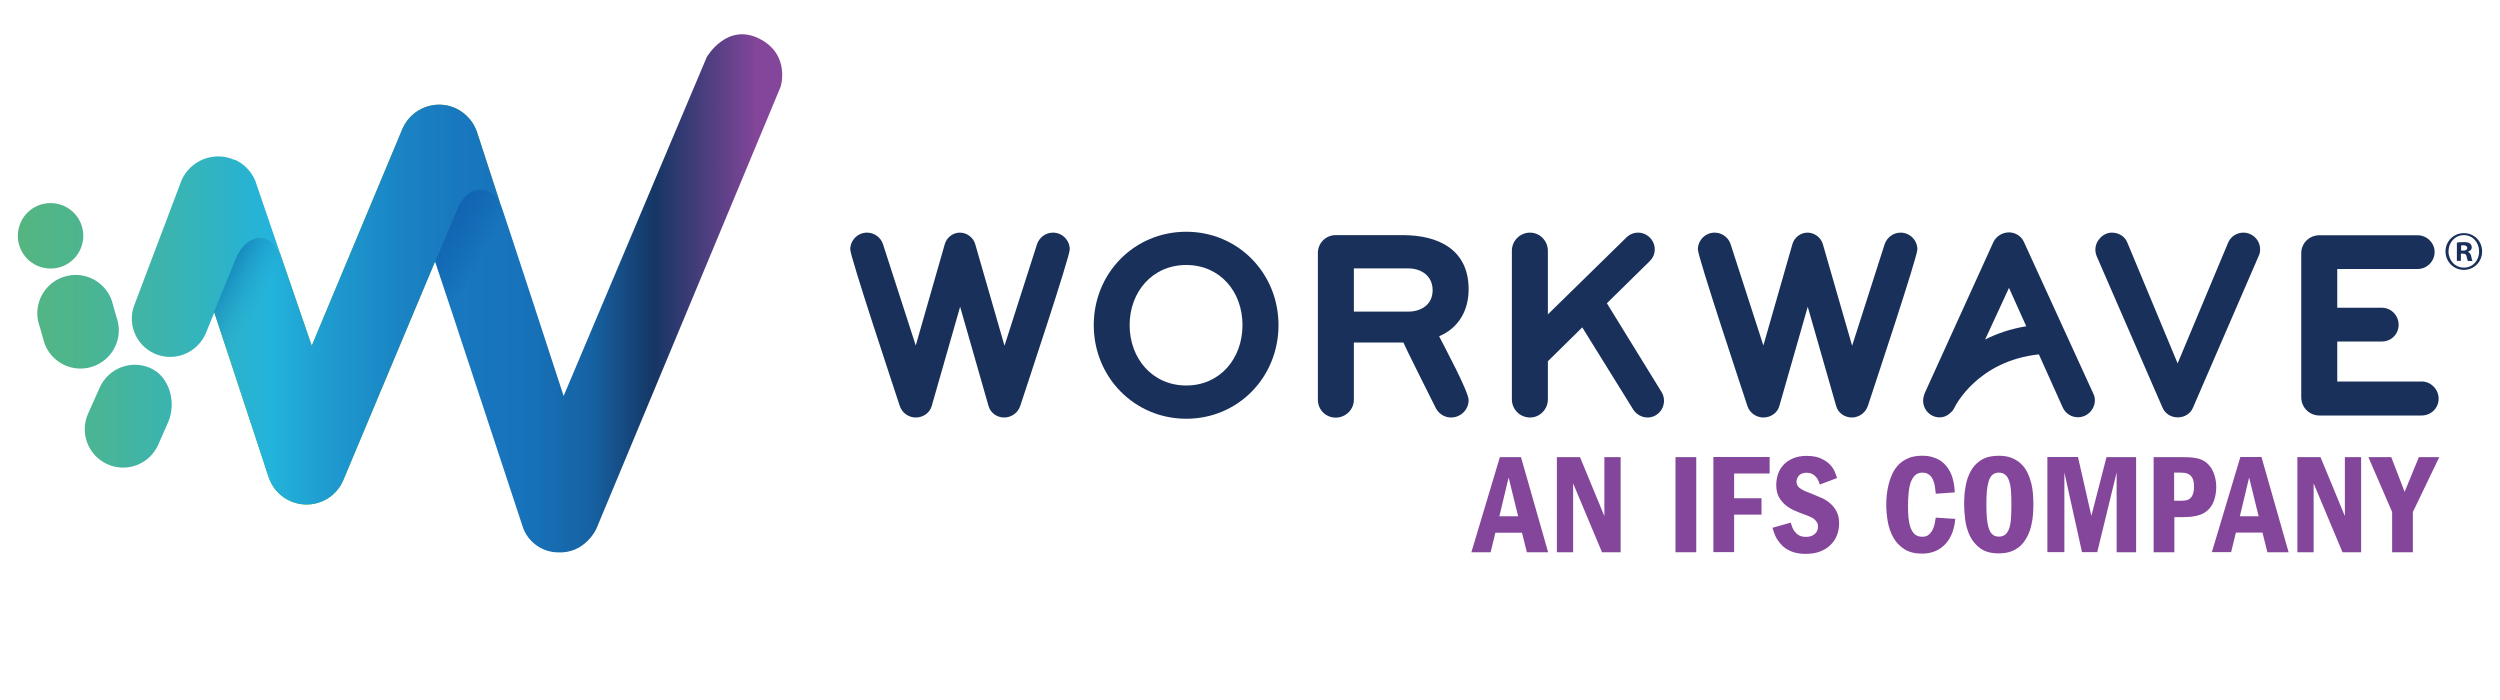 <?xml version="1.0" encoding="utf-8"?>
<!-- Generator: Adobe Illustrator 21.1.0, SVG Export Plug-In . SVG Version: 6.00 Build 0)  -->
<svg version="1.1" id="Layer_1" xmlns="http://www.w3.org/2000/svg" xmlns:xlink="http://www.w3.org/1999/xlink" x="0px" y="0px"
	 viewBox="0 0 200 56" enable-background="new 0 0 200 56" xml:space="preserve">
<g>
	<g id="_Group_5_2_">
		<g id="_Group_6_2_">
			<g id="_Group_7_2_">
				<g id="_Group_8_2_">
					<g id="_Group_9_2_">
						<line id="_Path_6_2_" fill="none" x1="13.45" y1="25.18" x2="13.69" y2="25.96"/>
						<line id="_Path_7_2_" fill="none" x1="13.96" y1="25.45" x2="13.18" y2="25.69"/>
					</g>
				</g>
			</g>
		</g>
		<path id="_Path_8_2_" fill="#7ABC32" d="M39.93,16l-1.69-5.19c-0.25-0.95-0.91-1.75-1.81-2.16c-1.61-0.72-3.5,0.01-4.22,1.62
			l-7.27,17.39l-2.49-7.25l-0.03-0.08c-0.28-0.73-1.02-1.52-2.05-1.22c-0.83,0.24-1.27,1.05-1.47,1.5l-1.77,4.33l4.34,13.17
			c0.52,1.69,2.31,2.63,4,2.11c0.88-0.27,1.6-0.91,1.97-1.75l7.37-17.56v0.02l1.74-4.2c0.21-0.45,0.65-1.26,1.47-1.5
			c1.06-0.31,1.81,0.5,2.06,1.28L39.93,16z"/>
		
			<linearGradient id="_Compound_Path_4_1_" gradientUnits="userSpaceOnUse" x1="1.429" y1="34.527" x2="62.574" y2="34.527" gradientTransform="matrix(1 0 0 -1 0 58)">
			<stop  offset="0" style="stop-color:#55B580"/>
			<stop  offset="0.07" style="stop-color:#4EB58C"/>
			<stop  offset="0.19" style="stop-color:#3CB4AD"/>
			<stop  offset="0.33" style="stop-color:#23B3DB"/>
			<stop  offset="0.41" style="stop-color:#1E9ACF"/>
			<stop  offset="0.5" style="stop-color:#1A84C4"/>
			<stop  offset="0.58" style="stop-color:#1877BE"/>
			<stop  offset="0.66" style="stop-color:#1773BC"/>
			<stop  offset="0.75" style="stop-color:#1662A3"/>
			<stop  offset="0.833" style="stop-color:#153664"/>
			<stop  offset="0.968" style="stop-color:#84469A"/>
		</linearGradient>
		<path id="_Compound_Path_4_2_" fill="url(#_Compound_Path_4_1_)" d="M13.45,33.78l-0.82,1.86c-0.72,1.53-2.54,2.2-4.08,1.48
			c-1.49-0.7-2.17-2.45-1.53-3.97L7.98,31c0.69-1.54,2.49-2.24,4.04-1.56C13.58,30.12,14.13,32.23,13.45,33.78z M9.31,25.34
			l-0.26-0.91c-0.35-1.66-1.98-2.72-3.63-2.37c-1.66,0.35-2.72,1.98-2.37,3.63c0.03,0.15,0.08,0.31,0.13,0.45l0.26,0.91
			c0.35,1.66,1.98,2.72,3.63,2.37c1.66-0.35,2.72-1.98,2.37-3.63C9.41,25.64,9.36,25.48,9.31,25.34z M6.61,19.39
			c0.29-1.42-0.62-2.8-2.04-3.09c-1.42-0.29-2.8,0.62-3.09,2.04c-0.29,1.42,0.62,2.8,2.04,3.09c0,0,0,0,0,0
			C4.94,21.72,6.32,20.81,6.61,19.39L6.61,19.39z M18.75,12.79c-1.61-0.72-3.5,0.01-4.22,1.62l-3.61,9.54l-0.11,0.29
			c-0.69,1.55,0.01,3.37,1.56,4.05c1.24,0.55,2.69,0.22,3.58-0.81l0,0c0.21-0.24,0.38-0.51,0.51-0.8l2.46-6.05
			c0.21-0.45,0.65-1.26,1.47-1.5c1.06-0.31,1.83,0.52,2.08,1.3l-0.37-1.06l-1.63-4.77l-0.04-0.12c-0.31-0.76-0.9-1.37-1.65-1.71
			 M60.7,3.07c-2.58-1.26-4.16,1.5-4.16,1.5L45.09,31.68c0,0-4.84-14.85-5.05-15.36l-0.03-0.07l0.08,0.25
			c-0.25-0.77-1-1.59-2.06-1.28c-0.83,0.24-1.27,1.05-1.47,1.5l-1.74,4.19v0.02l7.05,21.37c0.46,1.13,1.55,1.88,2.77,1.89
			c2.18,0.11,3.07-1.89,3.07-1.89L62.45,6.94C62.45,6.94,63.28,4.34,60.7,3.07z M39.93,16l-1.69-5.19
			c-0.25-0.95-0.91-1.75-1.81-2.16c-1.61-0.72-3.5,0.01-4.22,1.62l-7.27,17.39l-2.49-7.25l-0.03-0.08
			c-0.28-0.73-1.02-1.52-2.05-1.22c-0.83,0.24-1.27,1.05-1.47,1.5l-1.77,4.33l4.34,13.17c0.52,1.69,2.31,2.63,4,2.11
			c0.88-0.27,1.6-0.91,1.97-1.75l7.37-17.56v0.02l1.74-4.2c0.21-0.45,0.65-1.26,1.47-1.5c1.06-0.31,1.81,0.5,2.06,1.28L39.93,16z"/>
		
			<linearGradient id="_Path_9_1_" gradientUnits="userSpaceOnUse" x1="18.93" y1="30.246" x2="15.052" y2="32.397" gradientTransform="matrix(1 0 0 -1 0 58)">
			<stop  offset="0" style="stop-color:#1FA5D4;stop-opacity:0"/>
			<stop  offset="1" style="stop-color:#0F77B4"/>
		</linearGradient>
		<path id="_Path_9_2_" fill="url(#_Path_9_1_)" d="M24.94,27.66l-2.49-7.25l-0.03-0.08c-0.28-0.73-1.02-1.52-2.05-1.22
			c-0.83,0.24-1.27,1.05-1.47,1.5l-1.77,4.33l4.34,13.17c0.52,1.69,2.31,2.63,4,2.11c0.88-0.27,1.6-0.91,1.97-1.75l0.66-1.57
			L24.94,27.66z"/>
		
			<linearGradient id="_Path_10_1_" gradientUnits="userSpaceOnUse" x1="35.399" y1="31.635" x2="29.028" y2="35.169" gradientTransform="matrix(1 0 0 -1 0 58)">
			<stop  offset="0" style="stop-color:#0E5BAB;stop-opacity:0"/>
			<stop  offset="0.02" style="stop-color:#0E5BAB;stop-opacity:0.04"/>
			<stop  offset="0.19" style="stop-color:#0E5BAB;stop-opacity:0.31"/>
			<stop  offset="0.36" style="stop-color:#0E5BAB;stop-opacity:0.53"/>
			<stop  offset="0.53" style="stop-color:#0E5BAB;stop-opacity:0.71"/>
			<stop  offset="0.69" style="stop-color:#0E5BAB;stop-opacity:0.83"/>
			<stop  offset="0.85" style="stop-color:#0E5BAB;stop-opacity:0.9"/>
			<stop  offset="1" style="stop-color:#0E5BAB;stop-opacity:0.93"/>
		</linearGradient>
		<path id="_Path_10_2_" fill="url(#_Path_10_1_)" d="M45.09,31.67L45.09,31.67l-0.84-2.57l-4.15-12.59c-0.25-0.77-1-1.59-2.06-1.28
			c-0.83,0.24-1.27,1.05-1.47,1.5l-1.76,4.19v0.02l7.05,21.37c0.46,1.13,1.55,1.88,2.77,1.89c2.18,0.11,3.07-1.89,3.07-1.89
			l0.49-1.17L45.09,31.67z"/>
	</g>
	<g>
		<path fill="#19305A" d="M198.57,20.11c0,0.83-0.64,1.48-1.46,1.48c-0.82,0-1.47-0.65-1.47-1.48c0-0.81,0.65-1.46,1.47-1.46
			C197.94,18.65,198.57,19.3,198.57,20.11z M195.88,20.11c0,0.72,0.52,1.3,1.24,1.3c0.7,0,1.21-0.57,1.21-1.29
			c0-0.72-0.51-1.31-1.22-1.31C196.4,18.81,195.88,19.4,195.88,20.11z M196.88,20.87h-0.33v-1.46c0.13-0.03,0.31-0.04,0.55-0.04
			c0.27,0,0.39,0.04,0.5,0.11c0.08,0.06,0.14,0.18,0.14,0.32c0,0.16-0.12,0.28-0.3,0.34v0.02c0.14,0.05,0.22,0.16,0.26,0.36
			c0.04,0.22,0.07,0.31,0.1,0.36h-0.36c-0.04-0.05-0.07-0.19-0.11-0.36c-0.03-0.16-0.11-0.23-0.3-0.23h-0.16V20.87z M196.89,20.05
			h0.16c0.18,0,0.33-0.06,0.33-0.21c0-0.13-0.1-0.22-0.31-0.22c-0.09,0-0.15,0.01-0.18,0.02V20.05z"/>
	</g>
	<g id="XMLID_18_">
		<g id="XMLID_20_">
			<g id="XMLID_21_">
				<path id="XMLID_51_" fill="#19305A" d="M84.24,18.61c-0.59,0-1.1,0.39-1.28,0.93l-2.6,8.12l-2.34-8.12
					c-0.15-0.54-0.67-0.93-1.23-0.93c-0.56,0-1.06,0.39-1.21,0.93l-2.32,8.1l-2.62-8.1c-0.17-0.54-0.69-0.93-1.28-0.93
					c-0.74,0-1.34,0.61-1.34,1.34c0,0.61,3.53,11.2,3.96,12.52c0.17,0.54,0.69,0.93,1.28,0.93c0.59,0,1.13-0.37,1.28-0.93l2.27-7.93
					l2.27,7.93c0.15,0.56,0.67,0.93,1.26,0.93s1.1-0.39,1.28-0.93c0.43-1.32,3.96-11.91,3.96-12.52
					C85.58,19.22,84.98,18.61,84.24,18.61"/>
				<path id="XMLID_50_" fill="#19305A" d="M128.55,24.26l3.42-3.36c0.26-0.26,0.41-0.58,0.41-0.95c0-0.74-0.61-1.34-1.34-1.34
					c-0.35,0-0.69,0.15-0.93,0.39l-6.28,6.15v-5.09c0-0.78-0.63-1.45-1.43-1.45c-0.8,0-1.45,0.65-1.45,1.45v11.89
					c0,0.8,0.65,1.45,1.45,1.45c0.8,0,1.43-0.67,1.43-1.45V28.9c0.91-0.91,1.84-1.8,2.75-2.71l4.07,6.56
					c0.24,0.39,0.69,0.65,1.15,0.65c0.74,0,1.32-0.61,1.32-1.34c0-0.24-0.06-0.48-0.19-0.69L128.55,24.26z"/>
				<path id="XMLID_49_" fill="#19305A" d="M152.05,18.61c-0.59,0-1.1,0.39-1.28,0.93l-2.6,8.12l-2.34-8.12
					c-0.15-0.54-0.67-0.93-1.23-0.93c-0.56,0-1.06,0.39-1.21,0.93l-2.32,8.1l-2.62-8.1c-0.17-0.54-0.69-0.93-1.28-0.93
					c-0.74,0-1.34,0.61-1.34,1.34c0,0.61,3.53,11.2,3.96,12.52c0.17,0.54,0.69,0.93,1.28,0.93c0.59,0,1.13-0.37,1.28-0.93l2.27-7.93
					l2.27,7.93c0.15,0.56,0.67,0.93,1.26,0.93c0.58,0,1.1-0.39,1.28-0.93c0.43-1.32,3.96-11.91,3.96-12.52
					C153.39,19.22,152.79,18.61,152.05,18.61"/>
				<path id="XMLID_48_" fill="#19305A" d="M179.47,18.61c-0.52,0-0.99,0.3-1.21,0.78l-4.05,9.68l-4.03-9.68
					c-0.2-0.5-0.71-0.78-1.23-0.78c-0.71,0-1.32,0.65-1.32,1.36c0,0.17,0.04,0.37,0.11,0.54l5.26,12.1c0.22,0.5,0.69,0.78,1.23,0.78
					c0.52,0,1.02-0.3,1.21-0.78l5.24-12.1c0.09-0.17,0.13-0.37,0.13-0.56C180.81,19.22,180.21,18.61,179.47,18.61"/>
				<path id="XMLID_47_" fill="#19305A" d="M193.74,30.52h-6.76v-3.2h3.57c0.74,0,1.34-0.58,1.34-1.34c0-0.76-0.61-1.36-1.34-1.36
					h-3.57v-3.1h6.43c0.74,0,1.36-0.61,1.36-1.36c0-0.74-0.63-1.34-1.36-1.34h-7.86c-0.8,0-1.45,0.63-1.45,1.43v11.54
					c0,0.8,0.65,1.45,1.45,1.45h8.18c0.74,0,1.36-0.58,1.36-1.34C195.1,31.15,194.47,30.52,193.74,30.52"/>
				<path id="XMLID_44_" fill="#19305A" d="M94.9,18.54c-4.16,0-7.4,3.31-7.4,7.47c0,4.16,3.25,7.49,7.4,7.49
					c4.16,0,7.38-3.33,7.38-7.49C102.28,21.86,99.05,18.54,94.9,18.54 M94.9,30.84c-2.71,0-4.53-2.17-4.53-4.83
					c0-2.66,1.82-4.81,4.53-4.81c2.71,0,4.5,2.14,4.5,4.81C99.4,28.68,97.6,30.84,94.9,30.84"/>
				<path id="XMLID_41_" fill="#19305A" d="M117.49,23.14c0-3.16-2.4-4.33-5.26-4.33h-5.37c-0.8,0-1.43,0.63-1.43,1.43v11.74
					c0,0.8,0.63,1.43,1.43,1.43c0.78,0,1.45-0.63,1.45-1.43V27.4h3.96c0.02,0.11,2.36,4.79,2.58,5.22c0.24,0.48,0.71,0.78,1.23,0.78
					c0.78,0,1.41-0.63,1.41-1.39c0-0.69-1.95-4.29-2.36-5.11C116.71,26.23,117.49,24.82,117.49,23.14 M112.64,24.93h-4.33v-3.46
					h4.33c1.08,0,1.97,0.61,1.97,1.75C114.61,24.37,113.7,24.93,112.64,24.93"/>
				<path id="XMLID_22_" fill="#19305A" d="M153.96,31.49c-0.06,0.17-0.11,0.37-0.11,0.56c0,0.74,0.59,1.34,1.32,1.34
					c0.31,0,0.6-0.11,0.82-0.33c0.15-0.11,0.28-0.26,0.36-0.44c0.08-0.17,1.87-3.75,6.76-4.27l1.91,4.25
					c0.22,0.48,0.69,0.78,1.21,0.78c0.76,0,1.36-0.63,1.36-1.36c0-0.17-0.04-0.37-0.13-0.54l-5.54-12.11
					c-0.19-0.45-0.67-0.78-1.19-0.78c-0.52,0-1.02,0.28-1.26,0.78L153.96,31.49z M162.1,26.1c-1.27,0.21-2.36,0.59-3.29,1.06
					l1.91-4.13L162.1,26.1z"/>
			</g>
		</g>
	</g>
	<g>
		<path fill="#84469A" d="M121.68,36.57l2.17,7.61h-1.7l-0.39-1.56h-2.13l-0.38,1.56h-1.54l2.28-7.61H121.68z M121.45,41.3
			l-0.76-3.1l-0.74,3.1H121.45z"/>
		<path fill="#84469A" d="M126.4,36.57l1.95,4.72v-4.72h1.3v7.61h-1.49l-2.31-5.51v5.51h-1.3v-7.61H126.4z"/>
		<path fill="#84469A" d="M135.7,36.57v7.61h-1.66v-7.61H135.7z"/>
		<path fill="#84469A" d="M141.57,36.57v1.31h-2.84v1.98h2.19v1.31h-2.19v3h-1.66v-7.61H141.57z"/>
		<path fill="#84469A" d="M145.59,38.76c-0.02-0.07-0.06-0.16-0.1-0.26c-0.04-0.11-0.1-0.21-0.18-0.31
			c-0.08-0.1-0.18-0.19-0.31-0.26c-0.13-0.07-0.29-0.11-0.48-0.11c-0.14,0-0.26,0.02-0.36,0.06c-0.1,0.04-0.19,0.1-0.25,0.17
			c-0.06,0.07-0.11,0.14-0.14,0.23c-0.03,0.08-0.05,0.16-0.05,0.24c0,0.13,0.03,0.24,0.09,0.34c0.06,0.1,0.15,0.18,0.26,0.25
			c0.11,0.07,0.25,0.14,0.41,0.21c0.16,0.07,0.34,0.14,0.55,0.22c0.21,0.08,0.44,0.18,0.69,0.29c0.25,0.11,0.48,0.25,0.68,0.43
			c0.21,0.17,0.38,0.39,0.52,0.65c0.14,0.26,0.21,0.58,0.21,0.97c0,0.33-0.06,0.64-0.17,0.93c-0.11,0.29-0.28,0.55-0.51,0.78
			c-0.22,0.22-0.51,0.4-0.84,0.53s-0.73,0.19-1.18,0.19c-0.14,0-0.29-0.01-0.46-0.03c-0.17-0.02-0.34-0.06-0.51-0.11
			c-0.17-0.06-0.35-0.14-0.52-0.24c-0.17-0.1-0.34-0.24-0.49-0.42c-0.21-0.24-0.36-0.48-0.45-0.7c-0.09-0.22-0.15-0.42-0.2-0.59
			l1.46-0.41c0.02,0.08,0.06,0.19,0.1,0.32c0.05,0.13,0.11,0.25,0.2,0.38c0.09,0.12,0.21,0.23,0.35,0.31
			c0.15,0.09,0.34,0.13,0.56,0.13c0.29,0,0.52-0.07,0.7-0.22c0.18-0.15,0.27-0.35,0.27-0.6c0-0.14-0.03-0.25-0.09-0.35
			c-0.06-0.09-0.13-0.18-0.23-0.26c-0.1-0.08-0.21-0.14-0.33-0.19c-0.13-0.05-0.26-0.11-0.4-0.16c-0.26-0.09-0.52-0.19-0.79-0.31
			c-0.27-0.11-0.52-0.26-0.74-0.44c-0.22-0.18-0.41-0.4-0.55-0.66c-0.14-0.26-0.21-0.58-0.21-0.97c0-0.3,0.05-0.58,0.14-0.86
			c0.09-0.28,0.24-0.52,0.44-0.74c0.2-0.22,0.45-0.39,0.76-0.52c0.3-0.13,0.67-0.2,1.08-0.2c0.47,0,0.86,0.07,1.16,0.21
			s0.54,0.3,0.72,0.49c0.18,0.19,0.31,0.39,0.39,0.59c0.08,0.2,0.14,0.36,0.18,0.48L145.59,38.76z"/>
		<path fill="#84469A" d="M156.42,41.51c-0.03,0.39-0.11,0.75-0.23,1.09c-0.13,0.34-0.3,0.63-0.52,0.88
			c-0.22,0.25-0.49,0.45-0.8,0.59c-0.32,0.14-0.68,0.22-1.1,0.22c-0.58,0-1.05-0.12-1.43-0.36c-0.37-0.24-0.67-0.56-0.88-0.94
			c-0.21-0.38-0.36-0.81-0.44-1.27s-0.12-0.91-0.12-1.34c0-0.23,0.01-0.48,0.04-0.77c0.03-0.29,0.08-0.57,0.15-0.86
			c0.07-0.29,0.17-0.57,0.3-0.85c0.13-0.28,0.3-0.52,0.51-0.74c0.21-0.21,0.47-0.38,0.78-0.51c0.31-0.13,0.67-0.19,1.1-0.19
			c0.29,0,0.54,0.03,0.76,0.09c0.22,0.06,0.41,0.14,0.58,0.23c0.17,0.1,0.31,0.21,0.43,0.33c0.12,0.13,0.22,0.25,0.3,0.37
			c0.11,0.17,0.2,0.34,0.27,0.51c0.06,0.17,0.12,0.35,0.15,0.52c0.04,0.17,0.06,0.33,0.08,0.48c0.02,0.15,0.03,0.29,0.03,0.4
			l-1.52,0.11c-0.02-0.15-0.03-0.33-0.06-0.52c-0.02-0.19-0.07-0.38-0.14-0.55c-0.07-0.17-0.17-0.32-0.31-0.44
			c-0.14-0.12-0.33-0.18-0.56-0.18c-0.24,0-0.43,0.07-0.58,0.21c-0.15,0.14-0.26,0.32-0.35,0.56c-0.08,0.24-0.14,0.52-0.17,0.85
			c-0.03,0.33-0.05,0.68-0.05,1.07c0,0.32,0.01,0.63,0.04,0.92c0.03,0.29,0.08,0.55,0.16,0.78c0.08,0.22,0.19,0.4,0.34,0.54
			c0.15,0.13,0.35,0.2,0.6,0.2c0.23,0,0.41-0.06,0.54-0.18c0.13-0.12,0.24-0.26,0.31-0.43c0.08-0.16,0.13-0.33,0.16-0.5
			c0.03-0.17,0.05-0.31,0.07-0.42L156.42,41.51z"/>
		<path fill="#84469A" d="M159.91,36.46c0.4,0,0.75,0.06,1.04,0.18s0.54,0.28,0.75,0.48c0.21,0.2,0.37,0.44,0.5,0.7
			c0.13,0.27,0.22,0.54,0.3,0.83c0.07,0.29,0.12,0.58,0.14,0.88c0.02,0.3,0.03,0.58,0.03,0.84c0,0.23-0.01,0.48-0.03,0.77
			c-0.02,0.29-0.06,0.57-0.13,0.86c-0.06,0.29-0.16,0.57-0.29,0.84c-0.13,0.27-0.29,0.52-0.49,0.73c-0.2,0.21-0.45,0.38-0.75,0.51
			c-0.3,0.13-0.66,0.19-1.08,0.19c-0.61,0-1.09-0.13-1.46-0.39c-0.36-0.26-0.64-0.59-0.84-0.99c-0.19-0.4-0.32-0.82-0.38-1.28
			c-0.06-0.46-0.09-0.87-0.09-1.25c0-0.24,0.01-0.51,0.03-0.8c0.02-0.29,0.07-0.58,0.13-0.87c0.06-0.29,0.16-0.57,0.29-0.84
			c0.13-0.27,0.29-0.52,0.5-0.72c0.21-0.21,0.46-0.38,0.75-0.5C159.14,36.52,159.5,36.46,159.91,36.46z M159.91,37.81
			c-0.21,0-0.38,0.06-0.51,0.17c-0.13,0.11-0.23,0.28-0.3,0.5c-0.07,0.22-0.12,0.48-0.15,0.8c-0.03,0.32-0.04,0.68-0.04,1.09
			c0,0.41,0.01,0.77,0.04,1.09c0.03,0.32,0.08,0.58,0.15,0.8c0.07,0.22,0.17,0.38,0.3,0.5c0.13,0.11,0.3,0.17,0.51,0.17
			c0.21,0,0.39-0.06,0.52-0.17c0.13-0.11,0.24-0.28,0.31-0.5c0.07-0.22,0.12-0.49,0.14-0.8c0.02-0.32,0.03-0.67,0.03-1.08
			c0-0.4-0.01-0.75-0.03-1.07c-0.02-0.32-0.07-0.59-0.14-0.81c-0.07-0.22-0.17-0.39-0.31-0.51
			C160.29,37.87,160.12,37.81,159.91,37.81z"/>
		<path fill="#84469A" d="M166.24,36.57l1.07,4.7l1.21-4.7h2.37v7.61h-1.56V37.8l-1.55,6.37h-1.22l-1.41-6.37v6.37h-1.36v-7.61
			H166.24z"/>
		<path fill="#84469A" d="M174.46,36.57c0.2,0,0.4,0,0.6,0.01c0.2,0.01,0.4,0.03,0.59,0.06c0.19,0.03,0.37,0.09,0.54,0.17
			c0.17,0.08,0.33,0.19,0.47,0.34c0.13,0.14,0.24,0.28,0.32,0.44c0.08,0.16,0.15,0.31,0.19,0.47c0.05,0.16,0.08,0.32,0.1,0.47
			c0.02,0.15,0.03,0.29,0.03,0.42c0,0.38-0.06,0.75-0.18,1.1c-0.12,0.35-0.32,0.64-0.62,0.87c-0.14,0.11-0.31,0.2-0.48,0.26
			c-0.18,0.06-0.36,0.1-0.54,0.13c-0.18,0.03-0.36,0.05-0.52,0.05c-0.17,0-0.31,0.01-0.42,0.01h-0.59v2.81h-1.66v-7.61H174.46z
			 M173.93,37.8v2.26h0.52c0.14,0,0.28-0.01,0.41-0.03c0.13-0.02,0.24-0.07,0.34-0.15c0.1-0.08,0.18-0.2,0.23-0.35
			c0.06-0.15,0.09-0.35,0.09-0.6c0-0.28-0.04-0.5-0.11-0.65c-0.08-0.15-0.17-0.26-0.29-0.33c-0.11-0.07-0.23-0.11-0.35-0.12
			s-0.23-0.02-0.32-0.02H173.93z"/>
		<path fill="#84469A" d="M180.92,36.57l2.17,7.61h-1.7L181,42.61h-2.13l-0.38,1.56h-1.54l2.28-7.61H180.92z M180.69,41.3l-0.76-3.1
			l-0.74,3.1H180.69z"/>
		<path fill="#84469A" d="M185.64,36.57l1.95,4.72v-4.72h1.3v7.61h-1.49l-2.31-5.51v5.51h-1.3v-7.61H185.64z"/>
		<path fill="#84469A" d="M191.3,36.57l1.07,2.78l1.14-2.78h1.63l-2.11,4.39v3.22h-1.66v-3.22l-1.9-4.39H191.3z"/>
	</g>
</g>
</svg>
